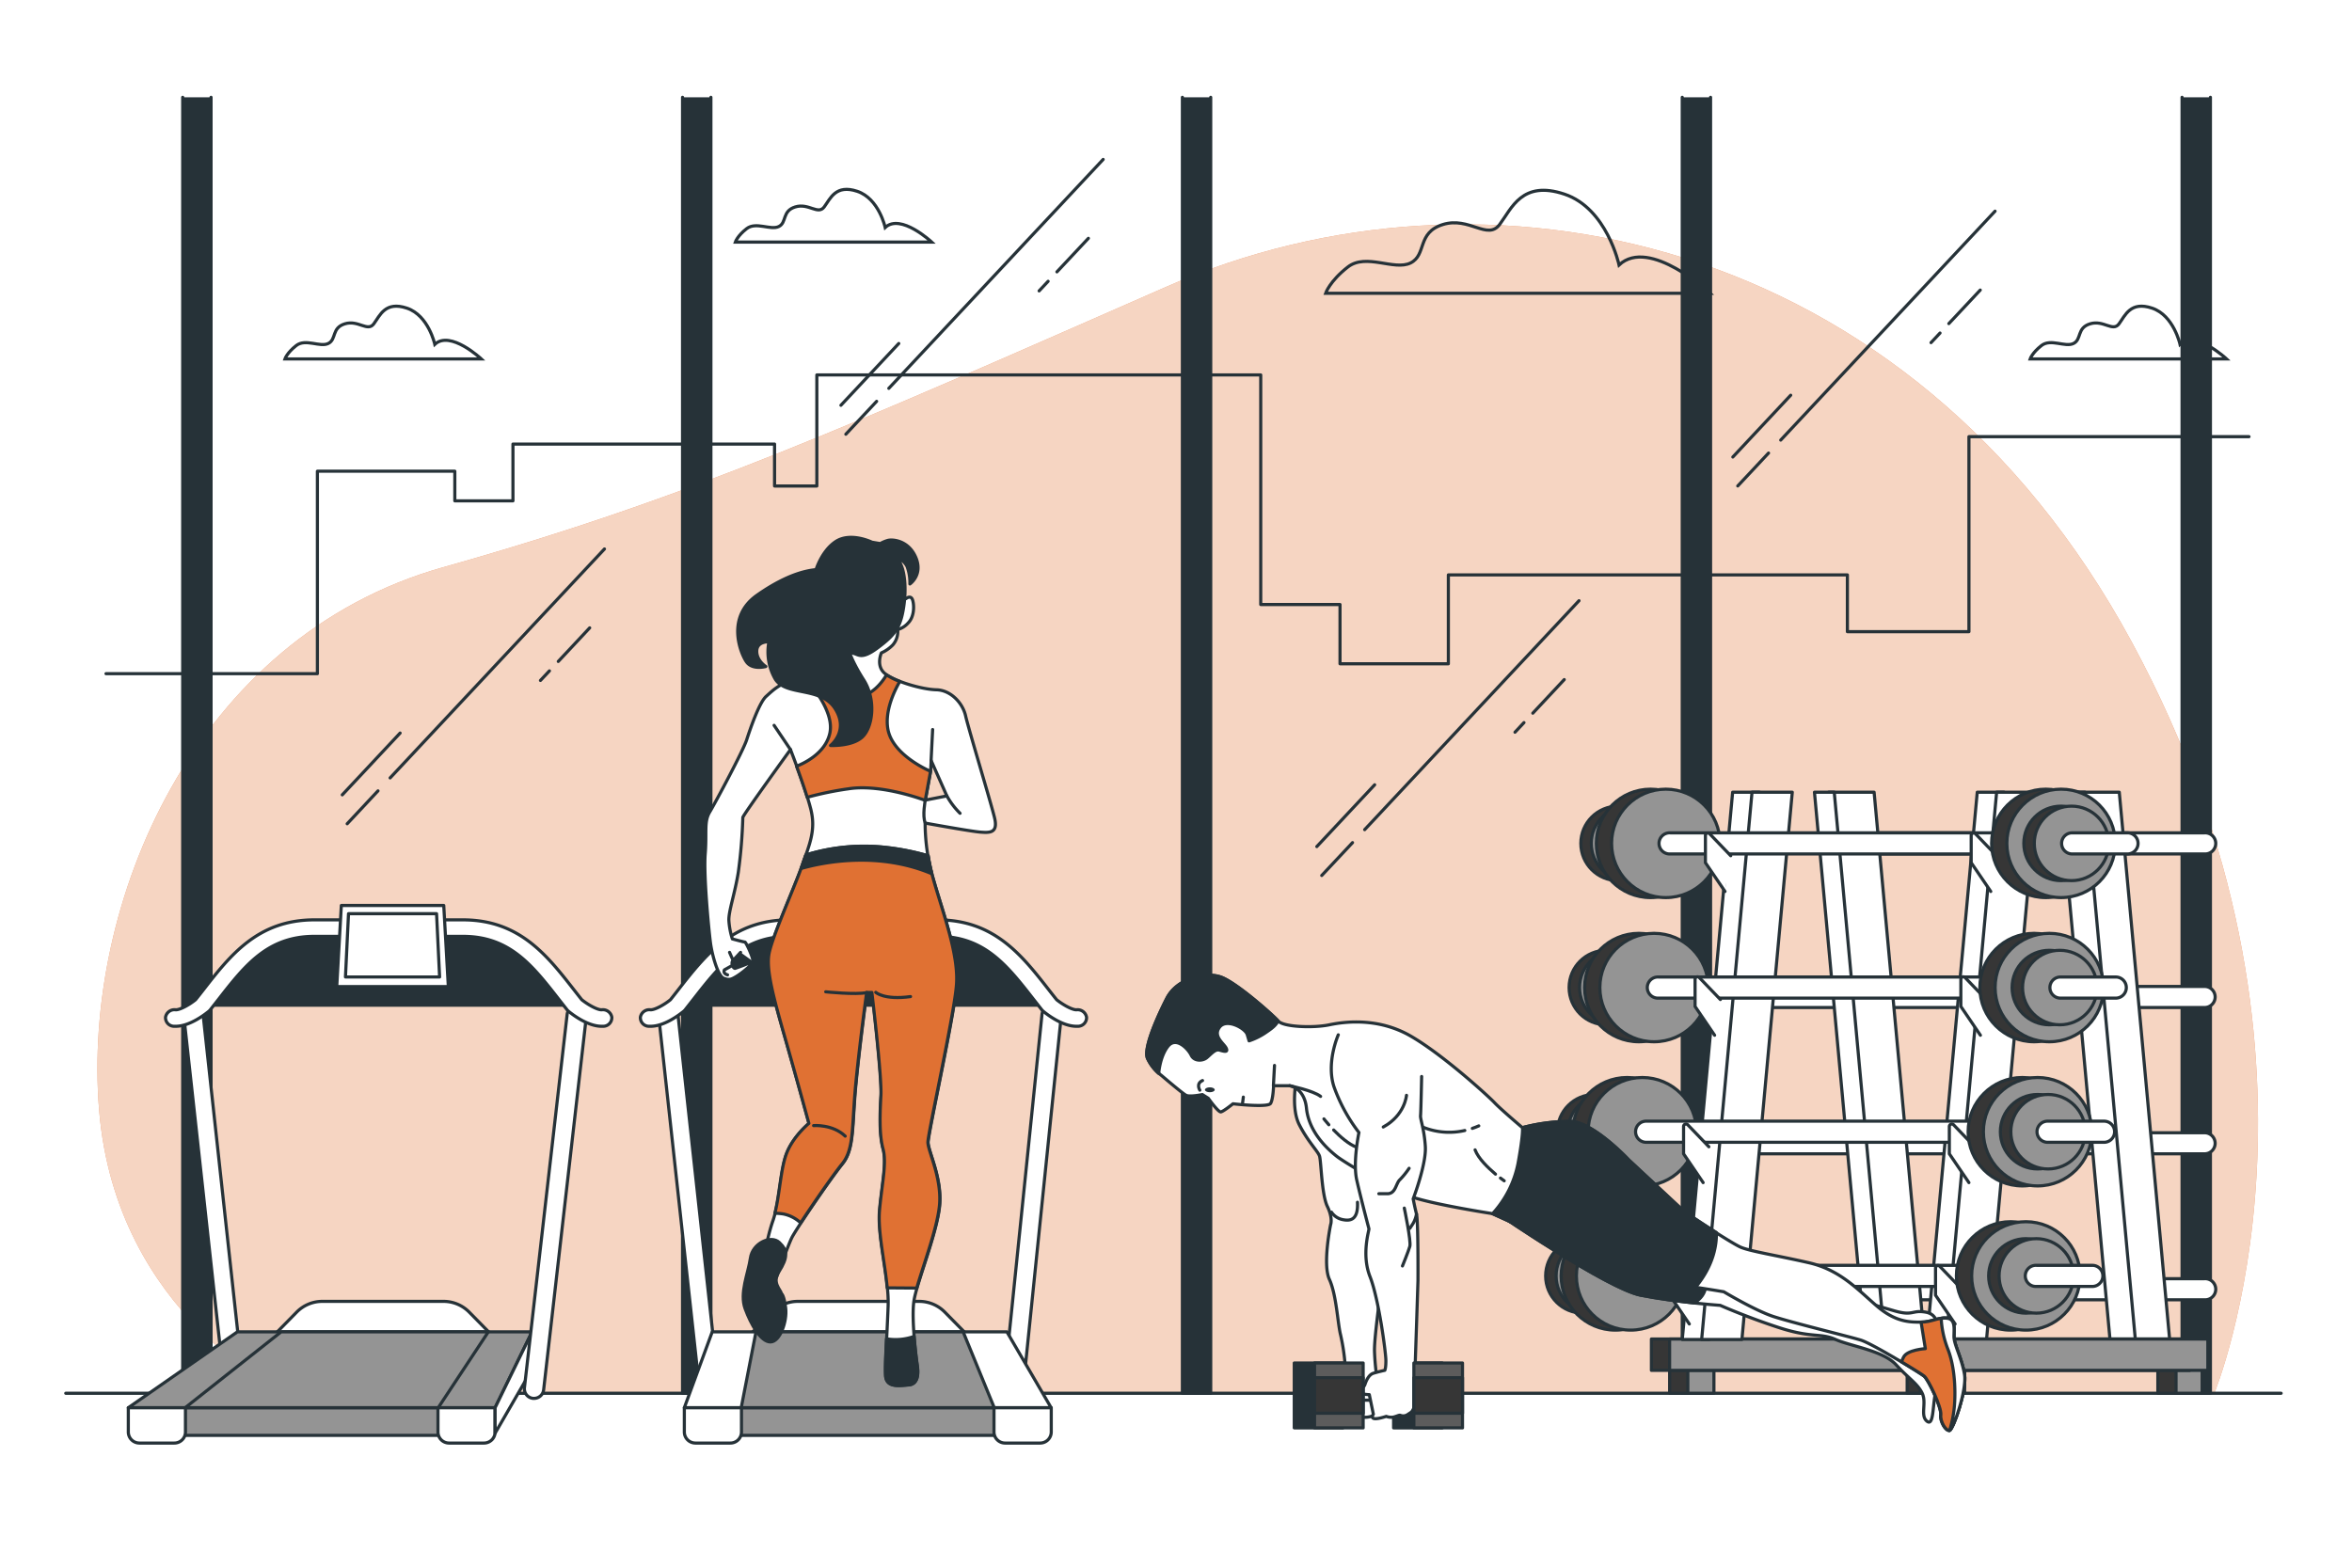 <svg class="animated" id="freepik_stories-gym" xmlns="http://www.w3.org/2000/svg" viewBox="0 0 750 500" version="1.1" xmlnsxlink="http://www.w3.org/1999/xlink" xmlnssvgjs="http://svgjs.com/svgjs"><style>svg#freepik_stories-gym:not(.animated) .animable {opacity: 0;}svg#freepik_stories-gym.animated #freepik--Clouds--inject-1 {animation: 1.5s Infinite  linear floating;animation-delay: 0s;}svg#freepik_stories-gym.animated #freepik--Weights--inject-1 {animation: 0.6s 1 forwards cubic-bezier(.36,-0.01,.5,1.38) slideUp;animation-delay: 0s;}svg#freepik_stories-gym.animated #freepik--character-2--inject-1 {animation: 0.7s 1 forwards cubic-bezier(.36,-0.01,.5,1.38) slideRight;animation-delay: 0s;}svg#freepik_stories-gym.animated #freepik--character-1--inject-1 {animation: 0.7s 1 forwards cubic-bezier(.36,-0.01,.5,1.38) slideDown;animation-delay: 0s;}            @keyframes floating {                0% {                    opacity: 1;                    transform: translateY(0px);                }                50% {                    transform: translateY(-10px);                }                100% {                    opacity: 1;                    transform: translateY(0px);                }            }                    @keyframes slideUp {                0% {                    opacity: 0;                    transform: translateY(30px);                }                100% {                    opacity: 1;                    transform: inherit;                }            }                    @keyframes slideRight {                0% {                    opacity: 0;                    transform: translateX(30px);                }                100% {                    opacity: 1;                    transform: translateX(0);                }            }                    @keyframes slideDown {                0% {                    opacity: 0;                    transform: translateY(-30px);                }                100% {                    opacity: 1;                    transform: translateY(0);                }            }        </style><g id="freepik--background-simple--inject-1" class="animable animator-active" style="transform-origin: 375.546px 257.981px;"><path d="M706.09,444.37S750.9,336.2,679.82,204.86,472.76,47.25,372.32,91.29s-151.43,67.21-231,89.62S26.19,288.3,31.6,354s59.49,90.4,59.49,90.4Z" style="fill: rgb(224, 113, 51); transform-origin: 375.546px 257.981px;" id="elr2wd8kkl7x" class="animable"></path><g id="elw3ca8v1rfj"><path d="M706.09,444.37S750.9,336.2,679.82,204.86,472.76,47.25,372.32,91.29s-151.43,67.21-231,89.62S26.19,288.3,31.6,354s59.49,90.4,59.49,90.4Z" style="fill: rgb(255, 255, 255); opacity: 0.7; transform-origin: 375.546px 257.981px;" class="animable"></path></g></g><g id="freepik--Floor--inject-1" class="animable" style="transform-origin: 374.185px 444.37px;"><line x1="727.4" y1="444.37" x2="20.97" y2="444.37" style="fill: none; stroke: rgb(38, 50, 56); stroke-linecap: round; stroke-linejoin: round; transform-origin: 374.185px 444.37px;" id="el99l9apz8985" class="animable"></line></g><g id="freepik--Clouds--inject-1" class="animable" style="transform-origin: 400.43px 87.436px;"><path d="M516.28,84.51s-3.87-18.07-17.42-22.59-16.79,4.52-20.66,9.68-9.68-2.58-18.07,0S455,81.28,449.81,83.86s-14.2-3.22-20,1.29-7.1,8.39-7.1,8.39H545.32S526,75.47,516.28,84.51Z" style="fill: none; stroke: rgb(38, 50, 56); stroke-miterlimit: 10; transform-origin: 484.015px 77.116px;" id="el0cu5w9j4t21c" class="animable"></path><path d="M282.27,72.55s-2-9.22-8.9-11.53S264.8,63.33,262.82,66s-4.94-1.32-9.23,0-2.63,5-5.27,6.26-7.25-1.64-10.22.66-3.62,4.29-3.62,4.29H297.1S287.21,67.94,282.27,72.55Z" style="fill: none; stroke: rgb(38, 50, 56); stroke-miterlimit: 10; transform-origin: 265.79px 68.802px;" id="el1wnj0irwxci" class="animable"></path><path d="M138.65,109.82s-2-9.23-8.9-11.54-8.57,2.31-10.55,5-4.94-1.32-9.23,0-2.63,4.94-5.27,6.26-7.25-1.65-10.22.66-3.62,4.28-3.62,4.28h62.62S143.59,105.2,138.65,109.82Z" style="fill: none; stroke: rgb(38, 50, 56); stroke-miterlimit: 10; transform-origin: 122.17px 106.067px;" id="elavugf9vp6t8" class="animable"></path><path d="M695.16,109.82s-2-9.23-8.9-11.54-8.57,2.31-10.55,5-4.94-1.32-9.23,0-2.63,4.94-5.27,6.26-7.25-1.65-10.22.66-3.62,4.28-3.62,4.28H710S700.1,105.2,695.16,109.82Z" style="fill: none; stroke: rgb(38, 50, 56); stroke-miterlimit: 10; transform-origin: 678.685px 106.067px;" id="elu17y61n99tb" class="animable"></path></g><g id="freepik--Buildings--inject-1" class="animable" style="transform-origin: 375.48px 167.22px;"><polyline points="33.8 214.86 101.21 214.86 101.21 150.29 145.03 150.29 145.03 159.74 163.57 159.74 163.57 141.63 246.99 141.63 246.99 155.01 260.47 155.01 260.47 119.58 402.02 119.58 402.02 192.81 427.3 192.81 427.3 211.71 461.85 211.71 461.85 183.36 589.09 183.36 589.09 201.47 627.85 201.47 627.85 139.27 717.16 139.27" style="fill: none; stroke: rgb(38, 50, 56); stroke-linecap: round; stroke-linejoin: round; transform-origin: 375.48px 167.22px;" id="eljdw0c5syf3e" class="animable"></polyline></g><g id="freepik--Window--inject-1" class="animable" style="transform-origin: 381.555px 237.7px;"><polyline points="58.26 31.03 58.26 444.37 67.3 444.37 67.3 31.03" style="fill: rgb(38, 50, 56); stroke: rgb(38, 50, 56); stroke-linecap: round; stroke-linejoin: round; transform-origin: 62.78px 237.7px;" id="elyn7mm8tph7" class="animable"></polyline><polyline points="226.69 31.03 226.69 444.37 217.65 444.37 217.65 31.03" style="fill: rgb(38, 50, 56); stroke: rgb(38, 50, 56); stroke-linecap: round; stroke-linejoin: round; transform-origin: 222.17px 237.7px;" id="elvee2g741y3a" class="animable"></polyline><polyline points="377.04 31.03 377.04 444.37 386.07 444.37 386.07 31.03" style="fill: rgb(38, 50, 56); stroke: rgb(38, 50, 56); stroke-linecap: round; stroke-linejoin: round; transform-origin: 381.555px 237.7px;" id="elgedz9djk037" class="animable"></polyline><polyline points="536.43 31.03 536.43 444.37 545.46 444.37 545.46 31.03" style="fill: rgb(38, 50, 56); stroke: rgb(38, 50, 56); stroke-linecap: round; stroke-linejoin: round; transform-origin: 540.945px 237.7px;" id="elwjswimjblk" class="animable"></polyline><polyline points="695.81 31.03 695.81 444.37 704.85 444.37 704.85 31.03" style="fill: rgb(38, 50, 56); stroke: rgb(38, 50, 56); stroke-linecap: round; stroke-linejoin: round; transform-origin: 700.33px 237.7px;" id="el1cv6qzsgon3" class="animable"></polyline><line x1="120.53" y1="252.24" x2="110.71" y2="262.73" style="fill: none; stroke: rgb(38, 50, 56); stroke-linecap: round; stroke-linejoin: round; transform-origin: 115.62px 257.485px;" id="el912vbc3rgmk" class="animable"></line><line x1="192.75" y1="175.09" x2="124.4" y2="248.11" style="fill: none; stroke: rgb(38, 50, 56); stroke-linecap: round; stroke-linejoin: round; transform-origin: 158.575px 211.6px;" id="el2yzh20ki72g" class="animable"></line><line x1="175.2" y1="213.97" x2="172.34" y2="217.02" style="fill: none; stroke: rgb(38, 50, 56); stroke-linecap: round; stroke-linejoin: round; transform-origin: 173.77px 215.495px;" id="el7gx8yuvstxl" class="animable"></line><line x1="188.04" y1="200.25" x2="178.02" y2="210.96" style="fill: none; stroke: rgb(38, 50, 56); stroke-linecap: round; stroke-linejoin: round; transform-origin: 183.03px 205.605px;" id="elvo3o2iwa8er" class="animable"></line><line x1="127.59" y1="233.8" x2="109.14" y2="253.51" style="fill: none; stroke: rgb(38, 50, 56); stroke-linecap: round; stroke-linejoin: round; transform-origin: 118.365px 243.655px;" id="elbpqdrizc3bp" class="animable"></line><line x1="279.54" y1="128" x2="269.72" y2="138.49" style="fill: none; stroke: rgb(38, 50, 56); stroke-linecap: round; stroke-linejoin: round; transform-origin: 274.63px 133.245px;" id="elcqpkw4b2ty" class="animable"></line><line x1="351.77" y1="50.85" x2="283.42" y2="123.86" style="fill: none; stroke: rgb(38, 50, 56); stroke-linecap: round; stroke-linejoin: round; transform-origin: 317.595px 87.355px;" id="elgwr74gyqiid" class="animable"></line><line x1="334.22" y1="89.72" x2="331.35" y2="92.78" style="fill: none; stroke: rgb(38, 50, 56); stroke-linecap: round; stroke-linejoin: round; transform-origin: 332.785px 91.25px;" id="el8g6g91sbjxt" class="animable"></line><line x1="347.06" y1="76.01" x2="337.03" y2="86.71" style="fill: none; stroke: rgb(38, 50, 56); stroke-linecap: round; stroke-linejoin: round; transform-origin: 342.045px 81.36px;" id="elqj4oc1nyv5s" class="animable"></line><line x1="286.6" y1="109.55" x2="268.15" y2="129.26" style="fill: none; stroke: rgb(38, 50, 56); stroke-linecap: round; stroke-linejoin: round; transform-origin: 277.375px 119.405px;" id="elvuev7z6lcu" class="animable"></line><line x1="431.29" y1="268.75" x2="421.47" y2="279.23" style="fill: none; stroke: rgb(38, 50, 56); stroke-linecap: round; stroke-linejoin: round; transform-origin: 426.38px 273.99px;" id="elg869qmohjp8" class="animable"></line><line x1="503.51" y1="191.59" x2="435.16" y2="264.61" style="fill: none; stroke: rgb(38, 50, 56); stroke-linecap: round; stroke-linejoin: round; transform-origin: 469.335px 228.1px;" id="elfjz7xowzzz" class="animable"></line><line x1="485.96" y1="230.47" x2="483.1" y2="233.53" style="fill: none; stroke: rgb(38, 50, 56); stroke-linecap: round; stroke-linejoin: round; transform-origin: 484.53px 232px;" id="elyimvz73cggs" class="animable"></line><line x1="498.8" y1="216.75" x2="488.78" y2="227.46" style="fill: none; stroke: rgb(38, 50, 56); stroke-linecap: round; stroke-linejoin: round; transform-origin: 493.79px 222.105px;" id="elkcc534p3ttf" class="animable"></line><line x1="438.35" y1="250.3" x2="419.9" y2="270.01" style="fill: none; stroke: rgb(38, 50, 56); stroke-linecap: round; stroke-linejoin: round; transform-origin: 429.125px 260.155px;" id="elv39qew403yp" class="animable"></line><line x1="563.95" y1="144.5" x2="554.13" y2="154.99" style="fill: none; stroke: rgb(38, 50, 56); stroke-linecap: round; stroke-linejoin: round; transform-origin: 559.04px 149.745px;" id="elsyu18nxwvyl" class="animable"></line><line x1="636.18" y1="67.35" x2="567.83" y2="140.36" style="fill: none; stroke: rgb(38, 50, 56); stroke-linecap: round; stroke-linejoin: round; transform-origin: 602.005px 103.855px;" id="elidcv1ejxjjf" class="animable"></line><line x1="618.63" y1="106.22" x2="615.76" y2="109.28" style="fill: none; stroke: rgb(38, 50, 56); stroke-linecap: round; stroke-linejoin: round; transform-origin: 617.195px 107.75px;" id="el3t41vxspid5" class="animable"></line><line x1="631.46" y1="92.51" x2="621.44" y2="103.21" style="fill: none; stroke: rgb(38, 50, 56); stroke-linecap: round; stroke-linejoin: round; transform-origin: 626.45px 97.86px;" id="elxoycp9s65rc" class="animable"></line><line x1="571.01" y1="126.05" x2="552.56" y2="145.76" style="fill: none; stroke: rgb(38, 50, 56); stroke-linecap: round; stroke-linejoin: round; transform-origin: 561.785px 135.905px;" id="el9omc4jj693m" class="animable"></line></g><g id="freepik--Weights--inject-1" class="animable" style="transform-origin: 597.251px 346.458px;"><rect x="532.41" y="435.29" width="8.32" height="9.07" style="fill: rgb(54, 54, 54); stroke: rgb(38, 50, 56); stroke-linecap: round; stroke-linejoin: round; transform-origin: 536.57px 439.825px;" id="el7d2mzmc72wt" class="animable"></rect><rect x="538.21" y="435.29" width="8.32" height="9.07" style="fill: rgb(148, 148, 148); stroke: rgb(38, 50, 56); stroke-linecap: round; stroke-linejoin: round; transform-origin: 542.37px 439.825px;" id="el0yl2uhucjl9" class="animable"></rect><rect x="608.15" y="435.29" width="8.32" height="9.07" style="fill: rgb(54, 54, 54); stroke: rgb(38, 50, 56); stroke-linecap: round; stroke-linejoin: round; transform-origin: 612.31px 439.825px;" id="elr5j4h48d2p" class="animable"></rect><rect x="613.95" y="435.29" width="8.32" height="9.07" style="fill: rgb(148, 148, 148); stroke: rgb(38, 50, 56); stroke-linecap: round; stroke-linejoin: round; transform-origin: 618.11px 439.825px;" id="el3rpmjobtyxa" class="animable"></rect><rect x="526.6" y="427.07" width="91.69" height="10" style="fill: rgb(54, 54, 54); stroke: rgb(38, 50, 56); stroke-linecap: round; stroke-linejoin: round; transform-origin: 572.445px 432.07px;" id="elf7x4eq33vm" class="animable"></rect><rect x="532.4" y="427.07" width="91.69" height="10" style="fill: rgb(148, 148, 148); stroke: rgb(38, 50, 56); stroke-linecap: round; stroke-linejoin: round; transform-origin: 578.245px 432.07px;" id="el14immfv8qtb" class="animable"></rect><path d="M703,272.36H590.24a3.37,3.37,0,1,1,0-6.73H703a3.37,3.37,0,1,1,0,6.73Z" style="fill: rgb(255, 255, 255); stroke: rgb(38, 50, 56); stroke-linecap: round; stroke-linejoin: round; transform-origin: 646.62px 268.995px;" id="elic8997pdr0h" class="animable"></path><path d="M703,321.34H561.41a3.36,3.36,0,1,1,0-6.72H703a3.36,3.36,0,1,1,0,6.72Z" style="fill: rgb(255, 255, 255); stroke: rgb(38, 50, 56); stroke-linecap: round; stroke-linejoin: round; transform-origin: 632.205px 317.98px;" id="eldwpywesbwdv" class="animable"></path><path d="M703,368H561.41a3.36,3.36,0,1,1,0-6.72H703a3.36,3.36,0,1,1,0,6.72Z" style="fill: rgb(255, 255, 255); stroke: rgb(38, 50, 56); stroke-linecap: round; stroke-linejoin: round; transform-origin: 632.205px 364.64px;" id="elj7lntchz56" class="animable"></path><path d="M703,414.56H561.41a3.37,3.37,0,1,1,0-6.73H703a3.37,3.37,0,1,1,0,6.73Z" style="fill: rgb(255, 255, 255); stroke: rgb(38, 50, 56); stroke-linecap: round; stroke-linejoin: round; transform-origin: 632.205px 411.195px;" id="elgrjhjb2zzra" class="animable"></path><polygon points="623 427.22 614.44 427.22 630.5 252.67 639.06 252.67 623 427.22" style="fill: rgb(255, 255, 255); stroke: rgb(38, 50, 56); stroke-linecap: round; stroke-linejoin: round; transform-origin: 626.75px 339.945px;" id="elhvpo8fj8h8" class="animable"></polygon><polygon points="633.46 427.22 620.62 427.22 636.68 252.67 649.52 252.67 633.46 427.22" style="fill: rgb(255, 255, 255); stroke: rgb(38, 50, 56); stroke-linecap: round; stroke-linejoin: round; transform-origin: 635.07px 339.945px;" id="el1fhdge3ukbb" class="animable"></polygon><polygon points="676.63 427.22 691.85 427.22 675.79 252.67 660.57 252.67 676.63 427.22" style="fill: rgb(255, 255, 255); stroke: rgb(38, 50, 56); stroke-linecap: round; stroke-linejoin: round; transform-origin: 676.21px 339.945px;" id="elwrxpva0nd4g" class="animable"></polygon><polygon points="672.83 427.22 680.91 427.22 664.85 252.67 656.76 252.67 672.83 427.22" style="fill: rgb(255, 255, 255); stroke: rgb(38, 50, 56); stroke-linecap: round; stroke-linejoin: round; transform-origin: 668.835px 339.945px;" id="el173ylkprequj" class="animable"></polygon><polygon points="545 427.22 536.44 427.22 552.5 252.67 561.06 252.67 545 427.22" style="fill: rgb(255, 255, 255); stroke: rgb(38, 50, 56); stroke-linecap: round; stroke-linejoin: round; transform-origin: 548.75px 339.945px;" id="el23z9g4cgrdw" class="animable"></polygon><polygon points="555.46 427.22 542.62 427.22 558.68 252.67 571.52 252.67 555.46 427.22" style="fill: rgb(255, 255, 255); stroke: rgb(38, 50, 56); stroke-linecap: round; stroke-linejoin: round; transform-origin: 557.07px 339.945px;" id="eleonhflx4604" class="animable"></polygon><polygon points="599.17 427.22 613.67 427.22 597.61 252.67 583.11 252.67 599.17 427.22" style="fill: rgb(255, 255, 255); stroke: rgb(38, 50, 56); stroke-linecap: round; stroke-linejoin: round; transform-origin: 598.39px 339.945px;" id="eluj9jdilpq4p" class="animable"></polygon><polygon points="594.65 427.22 600.96 427.22 584.9 252.67 578.59 252.67 594.65 427.22" style="fill: rgb(255, 255, 255); stroke: rgb(38, 50, 56); stroke-linecap: round; stroke-linejoin: round; transform-origin: 589.775px 339.945px;" id="elarxs24930gn" class="animable"></polygon><circle cx="515.97" cy="268.99" r="11.88" style="fill: rgb(54, 54, 54); stroke: rgb(38, 50, 56); stroke-linecap: round; stroke-linejoin: round; transform-origin: 515.97px 268.99px;" id="el24miiy4m2vp" class="animable"></circle><circle cx="519.31" cy="268.99" r="11.88" style="fill: rgb(148, 148, 148); stroke: rgb(38, 50, 56); stroke-linecap: round; stroke-linejoin: round; transform-origin: 519.31px 268.99px;" id="el314cz0kx6h" class="animable"></circle><g id="el8qh3per1een"><circle cx="526.33" cy="268.99" r="17.29" style="fill: rgb(54, 54, 54); stroke: rgb(38, 50, 56); stroke-linecap: round; stroke-linejoin: round; transform-origin: 526.33px 268.99px; transform: rotate(-80.82deg);" class="animable"></circle></g><g id="elycbgjb27fze"><circle cx="531.19" cy="268.99" r="17.29" style="fill: rgb(148, 148, 148); stroke: rgb(38, 50, 56); stroke-linecap: round; stroke-linejoin: round; transform-origin: 531.19px 268.99px; transform: rotate(-78.31deg);" class="animable"></circle></g><path d="M645.34,272.36H532.58a3.37,3.37,0,1,1,0-6.73H645.34a3.37,3.37,0,1,1,0,6.73Z" style="fill: rgb(255, 255, 255); stroke: rgb(38, 50, 56); stroke-linecap: round; stroke-linejoin: round; transform-origin: 588.96px 268.995px;" id="el33yxn4hudsf" class="animable"></path><path d="M636.65,272.93l-6.72-7a.79.79,0,0,0-1.36.54v8.68l6.24,9.17" style="fill: rgb(255, 255, 255); stroke: rgb(38, 50, 56); stroke-linecap: round; stroke-linejoin: round; transform-origin: 632.61px 275.003px;" id="elznxqsj078ok" class="animable"></path><g id="elq23y4jl9z49"><circle cx="652.37" cy="268.99" r="17.29" style="fill: rgb(54, 54, 54); stroke: rgb(38, 50, 56); stroke-linecap: round; stroke-linejoin: round; transform-origin: 652.37px 268.99px; transform: rotate(-78.71deg);" class="animable"></circle></g><g id="elk4cer5qy31p"><circle cx="657.23" cy="268.99" r="17.29" style="fill: rgb(148, 148, 148); stroke: rgb(38, 50, 56); stroke-linecap: round; stroke-linejoin: round; transform-origin: 657.23px 268.99px; transform: rotate(-80deg);" class="animable"></circle></g><circle cx="657.23" cy="268.99" r="11.88" style="fill: rgb(54, 54, 54); stroke: rgb(38, 50, 56); stroke-linecap: round; stroke-linejoin: round; transform-origin: 657.23px 268.99px;" id="el1jr7qxfy85j" class="animable"></circle><circle cx="660.57" cy="268.99" r="11.88" style="fill: rgb(148, 148, 148); stroke: rgb(38, 50, 56); stroke-linecap: round; stroke-linejoin: round; transform-origin: 660.57px 268.99px;" id="el2kpmmxlph66" class="animable"></circle><path d="M678.59,272.36h-18a3.37,3.37,0,0,1,0-6.73h18a3.37,3.37,0,0,1,0,6.73Z" style="fill: rgb(255, 255, 255); stroke: rgb(38, 50, 56); stroke-linecap: round; stroke-linejoin: round; transform-origin: 669.59px 268.995px;" id="el6ri9dgb6e9u" class="animable"></path><circle cx="512.23" cy="314.97" r="11.88" style="fill: rgb(54, 54, 54); stroke: rgb(38, 50, 56); stroke-linecap: round; stroke-linejoin: round; transform-origin: 512.23px 314.97px;" id="el123kbinf58y" class="animable"></circle><circle cx="515.57" cy="314.97" r="11.88" style="fill: rgb(148, 148, 148); stroke: rgb(38, 50, 56); stroke-linecap: round; stroke-linejoin: round; transform-origin: 515.57px 314.97px;" id="eljtviu6611bp" class="animable"></circle><circle cx="522.59" cy="314.97" r="17.29" style="fill: rgb(54, 54, 54); stroke: rgb(38, 50, 56); stroke-linecap: round; stroke-linejoin: round; transform-origin: 522.59px 314.97px;" id="el24kru7nluan" class="animable"></circle><circle cx="527.45" cy="314.97" r="17.29" style="fill: rgb(148, 148, 148); stroke: rgb(38, 50, 56); stroke-linecap: round; stroke-linejoin: round; transform-origin: 527.45px 314.97px;" id="el88ibykhns8" class="animable"></circle><path d="M641.6,318.34H528.84a3.37,3.37,0,1,1,0-6.73H641.6a3.37,3.37,0,1,1,0,6.73Z" style="fill: rgb(255, 255, 255); stroke: rgb(38, 50, 56); stroke-linecap: round; stroke-linejoin: round; transform-origin: 585.22px 314.975px;" id="elue074hfw9ir" class="animable"></path><path d="M633.34,318.79l-6.71-7a.79.79,0,0,0-1.36.54V321l6.24,9.18" style="fill: rgb(255, 255, 255); stroke: rgb(38, 50, 56); stroke-linecap: round; stroke-linejoin: round; transform-origin: 629.305px 320.863px;" id="el9aciun53jm9" class="animable"></path><circle cx="648.62" cy="314.97" r="17.29" style="fill: rgb(54, 54, 54); stroke: rgb(38, 50, 56); stroke-linecap: round; stroke-linejoin: round; transform-origin: 648.62px 314.97px;" id="eljfjkr7ehlse" class="animable"></circle><circle cx="653.49" cy="314.97" r="17.29" style="fill: rgb(148, 148, 148); stroke: rgb(38, 50, 56); stroke-linecap: round; stroke-linejoin: round; transform-origin: 653.49px 314.97px;" id="elpbh3fbptn1j" class="animable"></circle><circle cx="653.49" cy="314.97" r="11.88" style="fill: rgb(54, 54, 54); stroke: rgb(38, 50, 56); stroke-linecap: round; stroke-linejoin: round; transform-origin: 653.49px 314.97px;" id="eltbwdmhj0c4" class="animable"></circle><circle cx="656.83" cy="314.97" r="11.88" style="fill: rgb(148, 148, 148); stroke: rgb(38, 50, 56); stroke-linecap: round; stroke-linejoin: round; transform-origin: 656.83px 314.97px;" id="ele0uik07h7d" class="animable"></circle><path d="M674.85,318.34h-18a3.37,3.37,0,0,1,0-6.73h18a3.37,3.37,0,0,1,0,6.73Z" style="fill: rgb(255, 255, 255); stroke: rgb(38, 50, 56); stroke-linecap: round; stroke-linejoin: round; transform-origin: 665.85px 314.975px;" id="eljvmiaqutkkg" class="animable"></path><circle cx="508.49" cy="360.95" r="11.88" style="fill: rgb(54, 54, 54); stroke: rgb(38, 50, 56); stroke-linecap: round; stroke-linejoin: round; transform-origin: 508.49px 360.95px;" id="elg9bpb4w6yjl" class="animable"></circle><circle cx="511.83" cy="360.95" r="11.88" style="fill: rgb(148, 148, 148); stroke: rgb(38, 50, 56); stroke-linecap: round; stroke-linejoin: round; transform-origin: 511.83px 360.95px;" id="ele86dzi24kqn" class="animable"></circle><g id="el7ck8cf8ufws"><circle cx="518.85" cy="360.95" r="17.29" style="fill: rgb(54, 54, 54); stroke: rgb(38, 50, 56); stroke-linecap: round; stroke-linejoin: round; transform-origin: 518.85px 360.95px; transform: rotate(-22.25deg);" class="animable"></circle></g><g id="elafmy3n8e2m6"><circle cx="523.71" cy="360.95" r="17.29" style="fill: rgb(148, 148, 148); stroke: rgb(38, 50, 56); stroke-linecap: round; stroke-linejoin: round; transform-origin: 523.71px 360.95px; transform: rotate(-45deg);" class="animable"></circle></g><path d="M637.86,364.32H525.1a3.37,3.37,0,1,1,0-6.73H637.86a3.37,3.37,0,1,1,0,6.73Z" style="fill: rgb(255, 255, 255); stroke: rgb(38, 50, 56); stroke-linecap: round; stroke-linejoin: round; transform-origin: 581.48px 360.955px;" id="eln8g9mx9me8j" class="animable"></path><path d="M629.67,365.75l-6.71-7a.79.79,0,0,0-1.36.54V368l6.24,9.18" style="fill: rgb(255, 255, 255); stroke: rgb(38, 50, 56); stroke-linecap: round; stroke-linejoin: round; transform-origin: 625.635px 367.843px;" id="el66djentnqx6" class="animable"></path><g id="el0o7dosys2je"><circle cx="644.88" cy="360.95" r="17.29" style="fill: rgb(54, 54, 54); stroke: rgb(38, 50, 56); stroke-linecap: round; stroke-linejoin: round; transform-origin: 644.88px 360.95px; transform: rotate(-45deg);" class="animable"></circle></g><g id="ellket8tt2ab"><circle cx="649.75" cy="360.95" r="17.29" style="fill: rgb(148, 148, 148); stroke: rgb(38, 50, 56); stroke-linecap: round; stroke-linejoin: round; transform-origin: 649.75px 360.95px; transform: rotate(-22.25deg);" class="animable"></circle></g><circle cx="649.75" cy="360.95" r="11.88" style="fill: rgb(54, 54, 54); stroke: rgb(38, 50, 56); stroke-linecap: round; stroke-linejoin: round; transform-origin: 649.75px 360.95px;" id="elaiqwslaoyw" class="animable"></circle><circle cx="653.09" cy="360.95" r="11.88" style="fill: rgb(148, 148, 148); stroke: rgb(38, 50, 56); stroke-linecap: round; stroke-linejoin: round; transform-origin: 653.09px 360.95px;" id="el980qfrd9lu8" class="animable"></circle><path d="M671.11,364.32h-18a3.37,3.37,0,1,1,0-6.73h18a3.37,3.37,0,0,1,0,6.73Z" style="fill: rgb(255, 255, 255); stroke: rgb(38, 50, 56); stroke-linecap: round; stroke-linejoin: round; transform-origin: 661.926px 360.955px;" id="el55ge4f3qz4e" class="animable"></path><g id="elhw38wl9ib7h"><circle cx="504.75" cy="406.94" r="11.88" style="fill: rgb(54, 54, 54); stroke: rgb(38, 50, 56); stroke-linecap: round; stroke-linejoin: round; transform-origin: 504.75px 406.94px; transform: rotate(-45deg);" class="animable"></circle></g><g id="elhppizjtsvx5"><circle cx="508.09" cy="406.94" r="11.88" style="fill: rgb(148, 148, 148); stroke: rgb(38, 50, 56); stroke-linecap: round; stroke-linejoin: round; transform-origin: 508.09px 406.94px; transform: rotate(-80.75deg);" class="animable"></circle></g><g id="elgvwkaccngc"><circle cx="515.11" cy="406.94" r="17.29" style="fill: rgb(54, 54, 54); stroke: rgb(38, 50, 56); stroke-linecap: round; stroke-linejoin: round; transform-origin: 515.11px 406.94px; transform: rotate(-22.25deg);" class="animable"></circle></g><g id="elp3amproddnb"><circle cx="519.97" cy="406.94" r="17.29" style="fill: rgb(148, 148, 148); stroke: rgb(38, 50, 56); stroke-linecap: round; stroke-linejoin: round; transform-origin: 519.97px 406.94px; transform: rotate(-45deg);" class="animable"></circle></g><path d="M634.12,410.3H521.36a3.37,3.37,0,1,1,0-6.73H634.12a3.37,3.37,0,1,1,0,6.73Z" style="fill: rgb(255, 255, 255); stroke: rgb(38, 50, 56); stroke-linecap: round; stroke-linejoin: round; transform-origin: 577.74px 406.935px;" id="el9g67chgynl7" class="animable"></path><path d="M625.27,410.88l-6.72-7a.78.78,0,0,0-1.35.54v8.68l6.24,9.17" style="fill: rgb(255, 255, 255); stroke: rgb(38, 50, 56); stroke-linecap: round; stroke-linejoin: round; transform-origin: 621.235px 412.951px;" id="elh34rnvwiv4t" class="animable"></path><g id="ela1wzbkilc3o"><circle cx="641.14" cy="406.94" r="17.29" style="fill: rgb(54, 54, 54); stroke: rgb(38, 50, 56); stroke-linecap: round; stroke-linejoin: round; transform-origin: 641.14px 406.94px; transform: rotate(-76.62deg);" class="animable"></circle></g><g id="elkgsnqdrp9mc"><circle cx="646.01" cy="406.94" r="17.29" style="fill: rgb(148, 148, 148); stroke: rgb(38, 50, 56); stroke-linecap: round; stroke-linejoin: round; transform-origin: 646.01px 406.94px; transform: rotate(-22.25deg);" class="animable"></circle></g><g id="elhrl417auky4"><circle cx="646.01" cy="406.94" r="11.88" style="fill: rgb(54, 54, 54); stroke: rgb(38, 50, 56); stroke-linecap: round; stroke-linejoin: round; transform-origin: 646.01px 406.94px; transform: rotate(-80.75deg);" class="animable"></circle></g><g id="elc6kr0vr5o4q"><circle cx="649.35" cy="406.94" r="11.88" style="fill: rgb(148, 148, 148); stroke: rgb(38, 50, 56); stroke-linecap: round; stroke-linejoin: round; transform-origin: 649.35px 406.94px; transform: rotate(-76.65deg);" class="animable"></circle></g><path d="M667.37,410.3h-18a3.37,3.37,0,1,1,0-6.73h18a3.37,3.37,0,0,1,0,6.73Z" style="fill: rgb(255, 255, 255); stroke: rgb(38, 50, 56); stroke-linecap: round; stroke-linejoin: round; transform-origin: 658.186px 406.935px;" id="el4emlppr9wlg" class="animable"></path><rect x="612.35" y="435.29" width="8.32" height="9.07" style="fill: rgb(148, 148, 148); stroke: rgb(38, 50, 56); stroke-linecap: round; stroke-linejoin: round; transform-origin: 616.51px 439.825px;" id="elb1hbey0ukmo" class="animable"></rect><rect x="618.15" y="435.29" width="8.32" height="9.07" style="fill: rgb(255, 255, 255); stroke: rgb(38, 50, 56); stroke-linecap: round; stroke-linejoin: round; transform-origin: 622.31px 439.825px;" id="elbq9h1avozz" class="animable"></rect><rect x="688.09" y="435.29" width="8.32" height="9.07" style="fill: rgb(54, 54, 54); stroke: rgb(38, 50, 56); stroke-linecap: round; stroke-linejoin: round; transform-origin: 692.25px 439.825px;" id="elx5325pjxza" class="animable"></rect><rect x="693.89" y="435.29" width="8.32" height="9.07" style="fill: rgb(148, 148, 148); stroke: rgb(38, 50, 56); stroke-linecap: round; stroke-linejoin: round; transform-origin: 698.05px 439.825px;" id="el5h2hzhahq9w" class="animable"></rect><rect x="606.54" y="427.07" width="91.69" height="10" style="fill: rgb(54, 54, 54); stroke: rgb(38, 50, 56); stroke-linecap: round; stroke-linejoin: round; transform-origin: 652.385px 432.07px;" id="ela21wqc5t5ar" class="animable"></rect><rect x="612.34" y="427.07" width="91.69" height="10" style="fill: rgb(148, 148, 148); stroke: rgb(38, 50, 56); stroke-linecap: round; stroke-linejoin: round; transform-origin: 658.185px 432.07px;" id="elfvf9a38ejcq" class="animable"></rect><path d="M551.89,272.93l-6.72-7a.78.78,0,0,0-1.35.54v8.68l6.24,9.17" style="fill: rgb(255, 255, 255); stroke: rgb(38, 50, 56); stroke-linecap: round; stroke-linejoin: round; transform-origin: 547.855px 275.001px;" id="elzag2o1uq4j" class="animable"></path><path d="M548.59,318.79l-6.72-7a.78.78,0,0,0-1.35.54V321l6.23,9.18" style="fill: rgb(255, 255, 255); stroke: rgb(38, 50, 56); stroke-linecap: round; stroke-linejoin: round; transform-origin: 544.555px 320.861px;" id="elflrl302a9" class="animable"></path><path d="M544.92,365.75l-6.72-7a.78.78,0,0,0-1.35.54V368l6.24,9.18" style="fill: rgb(255, 255, 255); stroke: rgb(38, 50, 56); stroke-linecap: round; stroke-linejoin: round; transform-origin: 540.885px 367.841px;" id="el445q2psmru7" class="animable"></path><path d="M540.52,410.88l-6.72-7a.78.78,0,0,0-1.35.54v8.68l6.23,9.17" style="fill: rgb(255, 255, 255); stroke: rgb(38, 50, 56); stroke-linecap: round; stroke-linejoin: round; transform-origin: 536.485px 412.951px;" id="elw4fopotn4yr" class="animable"></path></g><g id="freepik--Tredmill--inject-1" class="animable" style="transform-origin: 118.011px 374.52px;"><path d="M75,448.27a3.09,3.09,0,0,1-3.06-2.77L58.63,324.18a3.08,3.08,0,0,1,6.13-.62L78,444.87a3.09,3.09,0,0,1-2.75,3.38Z" style="fill: rgb(255, 255, 255); stroke: rgb(38, 50, 56); stroke-linecap: round; stroke-linejoin: round; transform-origin: 68.315px 384.531px;" id="elj3ram4ubugj" class="animable"></path><rect x="54.72" y="448.45" width="93.77" height="9.35" style="fill: rgb(148, 148, 148); stroke: rgb(38, 50, 56); stroke-linecap: round; stroke-linejoin: round; transform-origin: 101.605px 453.125px;" id="elxc475m9l7gp" class="animable"></rect><path d="M141.47,415.06H102.81a11.48,11.48,0,0,0-8.22,3.45l-7,7.12h69.05l-7-7.12A11.51,11.51,0,0,0,141.47,415.06Z" style="fill: rgb(255, 255, 255); stroke: rgb(38, 50, 56); stroke-linecap: round; stroke-linejoin: round; transform-origin: 122.115px 420.345px;" id="elnkg0k11bmnr" class="animable"></path><polygon points="157.88 448.97 40.92 448.97 75.69 424.79 169.66 424.79 157.88 448.97" style="fill: rgb(148, 148, 148); stroke: rgb(38, 50, 56); stroke-linecap: round; stroke-linejoin: round; transform-origin: 105.29px 436.88px;" id="el870uxl1nag" class="animable"></polygon><polygon points="139.74 448.97 59.06 448.97 89.64 424.79 155.71 424.79 139.74 448.97" style="fill: rgb(148, 148, 148); stroke: rgb(38, 50, 56); stroke-linecap: round; stroke-linejoin: round; transform-origin: 107.385px 436.88px;" id="eltkycqhvief" class="animable"></polygon><path d="M40.92,449H59.14a0,0,0,0,1,0,0v7.72a3.53,3.53,0,0,1-3.53,3.53H44.45a3.53,3.53,0,0,1-3.53-3.53V449A0,0,0,0,1,40.92,449Z" style="fill: rgb(255, 255, 255); stroke: rgb(38, 50, 56); stroke-linecap: round; stroke-linejoin: round; transform-origin: 50.03px 454.625px;" id="el4i9fxtw2cs" class="animable"></path><path d="M139.66,449h18.22a0,0,0,0,1,0,0v7.72a3.53,3.53,0,0,1-3.53,3.53H143.19a3.53,3.53,0,0,1-3.53-3.53V449A0,0,0,0,1,139.66,449Z" style="fill: rgb(255, 255, 255); stroke: rgb(38, 50, 56); stroke-linecap: round; stroke-linejoin: round; transform-origin: 148.77px 454.625px;" id="elal4bu77ido5" class="animable"></path><polygon points="157.88 457.11 169.27 437.39 169.66 424.79 157.88 448.97 157.88 457.11" style="fill: rgb(255, 255, 255); stroke: rgb(38, 50, 56); stroke-linecap: round; stroke-linejoin: round; transform-origin: 163.77px 440.95px;" id="elz3kjif9j77c" class="animable"></polygon><path d="M170.3,446a3.09,3.09,0,0,0,3.06-2.77l13.61-119a3.08,3.08,0,0,0-6.13-.62L167.23,442.61A3.08,3.08,0,0,0,170,446Z" style="fill: rgb(255, 255, 255); stroke: rgb(38, 50, 56); stroke-linecap: round; stroke-linejoin: round; transform-origin: 177.099px 383.42px;" id="elaodkulbia5k" class="animable"></path><path d="M147.15,296H100.73c-17.86,0-25.59,12.65-34.95,24.59H182.09C172.74,308.67,165,296,147.15,296Z" style="fill: rgb(38, 50, 56); stroke: rgb(38, 50, 56); stroke-linecap: round; stroke-linejoin: round; transform-origin: 123.935px 308.295px;" id="elmrhoadzr6go" class="animable"></path><path d="M191.89,322.06c-1.3.1-4.34-1.57-6.38-3.21-.87-1.09-1.73-2.19-2.58-3.28-8.52-10.91-17.34-22.19-35.31-22.19H100.26c-18,0-26.79,11.28-35.31,22.19-.85,1.09-1.71,2.19-2.59,3.28-2,1.64-5.07,3.31-6.37,3.21a2.89,2.89,0,0,0-3.21,2.39,2.75,2.75,0,0,0,2.68,2.87l.6,0c4.57,0,9.56-4,10.55-4.8a3.59,3.59,0,0,0,.39-.39l2.8-3.56c8.35-10.69,15.57-19.93,30.46-19.93h47.36c14.89,0,22.11,9.24,30.46,19.93l2.8,3.56a3.59,3.59,0,0,0,.39.39c1,.83,6,4.8,10.55,4.8l.6,0a2.75,2.75,0,0,0,2.68-2.87A2.89,2.89,0,0,0,191.89,322.06Z" style="fill: rgb(255, 255, 255); stroke: rgb(38, 50, 56); stroke-linecap: round; stroke-linejoin: round; transform-origin: 123.94px 310.35px;" id="elk3u44py3qk" class="animable"></path><polygon points="142.96 314.66 107.38 314.66 108.84 288.79 141.5 288.79 142.96 314.66" style="fill: rgb(255, 255, 255); stroke: rgb(38, 50, 56); stroke-linecap: round; stroke-linejoin: round; transform-origin: 125.17px 301.725px;" id="elsd5jmog9ina" class="animable"></polygon><polygon points="140.18 311.6 110.16 311.6 111.13 291.41 139.21 291.41 140.18 311.6" style="fill: rgb(255, 255, 255); stroke: rgb(38, 50, 56); stroke-linecap: round; stroke-linejoin: round; transform-origin: 125.17px 301.505px;" id="elmvqugzypv9" class="animable"></polygon></g><g id="freepik--character-2--inject-1" class="animable" style="transform-origin: 496.102px 383.642px;"><polygon points="412.71 439.4 412.71 450.73 412.71 455.41 428.22 455.41 428.22 450.73 428.22 439.4 428.22 434.72 412.71 434.72 412.71 439.4" style="fill: rgb(38, 50, 56); stroke: rgb(38, 50, 56); stroke-linecap: round; stroke-linejoin: round; transform-origin: 420.465px 445.065px;" id="elr2d6e4mt529" class="animable"></polygon><polygon points="444.39 434.72 444.39 439.4 444.39 450.73 444.39 455.41 459.89 455.41 459.89 450.73 459.89 439.4 459.89 434.72 444.39 434.72" style="fill: rgb(38, 50, 56); stroke: rgb(38, 50, 56); stroke-linecap: round; stroke-linejoin: round; transform-origin: 452.14px 445.065px;" id="elnoz1knr41" class="animable"></polygon><path d="M413.39,344.23s-1.84,9.08.92,14.48,5.92,8.42,6.45,10,.66,12.24,2.5,16.06,1.05,5.79,1.05,5.79-2.63,12.63-.39,17.5,2.63,13.95,3.55,17.63a66.49,66.49,0,0,1,1.45,9.48c0,.53-.92,6.84-1.58,7.37s-2.5,0-2.63,2.1,0,6.45.39,7a2.58,2.58,0,0,0,2.37.66,3.47,3.47,0,0,1,1.19-.27H435a6.76,6.76,0,0,0,4.08-1.18c1.19-1.05,1.05-5,.79-6.84a76.91,76.91,0,0,1-1.58-13.3c0-5.92,2.37-19.6,2.37-26.18a89.28,89.28,0,0,0-1.84-15.66c-.26-1.32-1.45-13.82-.79-18.69s.26-7.5-10.4-17S416.68,341.07,413.39,344.23Z" style="fill: rgb(255, 255, 255); stroke: rgb(38, 50, 56); stroke-linecap: round; stroke-linejoin: round; transform-origin: 426.725px 397.66px;" id="elxhlcr5yxyf" class="animable"></path><path d="M424.58,386.61a5.55,5.55,0,0,0,3.55,2.37c2.5.52,5,.13,4.74-5.53" style="fill: none; stroke: rgb(38, 50, 56); stroke-linecap: round; stroke-linejoin: round; transform-origin: 428.734px 386.299px;" id="eljzsa35jfnn" class="animable"></path><path d="M478.65,387.73s33.93,23.19,44.48,25.35a242.29,242.29,0,0,0,25.4,3.25s9.05,4,19.19,7.24,12.77,1.5,17.61,3.65,15.14,3.54,19.3,8.07,6.84,6,8.32,9.08-.7,7.08,1.48,8.89,1.83-4.76,2.72-8.89.9-11.38.9-16.09.36-9-4-9.78-3.9,1.31-9.77-.36S580,410.9,580,410.9l-92.69-31.5Z" style="fill: rgb(255, 255, 255); stroke: rgb(38, 50, 56); stroke-linecap: round; stroke-linejoin: round; transform-origin: 548.354px 416.484px;" id="el88a8rapbp2" class="animable"></path><path d="M478.65,387.73s33.93,23.19,44.48,25.35c5.45,1.12,12,1.95,17.14,2.49,4.67-2.92,3.55-6.84,3.55-6.84L538,396.6l-50.62-17.2Z" style="fill: rgb(38, 50, 56); stroke: rgb(38, 50, 56); stroke-linecap: round; stroke-linejoin: round; transform-origin: 511.294px 397.485px;" id="el4kup330aocj" class="animable"></path><path d="M475.9,387.08s21.67,9.78,26.16,12,26.89,10.08,32.21,10.64S549.68,412,549.68,412s9.8,5.88,15.68,7.84,24.37,6.45,28,7.57,18.76,10.36,20.16,11.48,5.61,10.09,5.33,12.33,1.68,5.32,2.8,5,5.6-12.89,4.76-17.93-3.36-9.52-3.36-12,.56-5.6-2.24-5.88-4.9,1.27-8.26,1.27-8,.13-14.15-5.2S586.65,405,576.85,402.75s-18.77-3.64-21.85-5-17.65-10.93-18.49-11.77-17.09-16-17.09-16-11.2-12-18.49-12.32a59.1,59.1,0,0,0-15.51,2S475.79,376.45,475.9,387.08Z" style="fill: rgb(255, 255, 255); stroke: rgb(38, 50, 56); stroke-linecap: round; stroke-linejoin: round; transform-origin: 551.207px 406.951px;" id="elmo98w43p4" class="animable"></path><path d="M519.42,370s-11.2-12-18.49-12.32a59.1,59.1,0,0,0-15.51,2s-9.63,16.77-9.52,27.4c0,0,21.67,9.78,26.16,12s26.89,10.08,32.21,10.64c1.79.19,4.11.5,6.41.84,6-7.23,6.74-14,6.64-17.44-4.92-3.12-10.31-6.71-10.81-7.21C535.67,385.1,519.42,370,519.42,370Z" style="fill: rgb(38, 50, 56); stroke: rgb(38, 50, 56); stroke-linecap: round; stroke-linejoin: round; transform-origin: 511.614px 384.12px;" id="elbkwws41e8y9" class="animable"></path><path d="M607,432.85c-.25.51-.47,1-.65,1.49,3.58,2.15,6.62,4.07,7.21,4.54,1.4,1.12,5.61,10.09,5.33,12.33s1.68,5.32,2.8,5,5.6-12.89,4.76-17.93-3.36-9.52-3.36-12,.56-5.6-2.24-5.88-4.9,1.27-8.26,1.27l1.36,8.47S608.17,430.48,607,432.85Z" style="fill: rgb(224, 113, 51); stroke: rgb(38, 50, 56); stroke-linecap: round; stroke-linejoin: round; transform-origin: 616.452px 438.3px;" id="elee6a5agu1ru" class="animable"></path><path d="M621.67,456.25c1.12-.28,5.6-12.89,4.76-17.93s-3.36-9.52-3.36-12,.56-5.6-2.24-5.88a7,7,0,0,0-1.83.06,31.32,31.32,0,0,0,2.21,10c2.53,6.6,2.37,15.4,1.86,19.3A36.3,36.3,0,0,1,621.67,456.25Z" style="fill: rgb(255, 255, 255); stroke: rgb(38, 50, 56); stroke-linecap: round; stroke-linejoin: round; transform-origin: 622.767px 438.328px;" id="elnqqz4tj5w1p" class="animable"></path><path d="M372.2,318.18S364,333.82,366,337.7a13.56,13.56,0,0,0,4.35,5.29s6.71,5.76,7.88,6.35,5.18-.24,5.18-.24l1.88,1.18s3.17,4.46,4,4.35,3.88-2.59,3.88-2.59,11.17,1.29,12-.12.94-5.64.94-5.64h5.17s4.67.65,5.32,7.16c.52,5.27,3.68,10.66,9.73,15.41,2.11,1.66,16.11,10.23,23.63,12.82s26,5.41,26,5.41a33.18,33.18,0,0,0,8.11-16c1.76-9.64,1.41-11.41,1.41-11.41s-6.94-5.88-8.93-8-16.58-15.41-26.81-21.28-20.81-4.59-25.87-3.53-14.58.7-16.22-1.18-13.53-12.46-18.46-14.11S375.49,312.06,372.2,318.18Z" style="fill: rgb(255, 255, 255); stroke: rgb(38, 50, 56); stroke-linecap: round; stroke-linejoin: round; transform-origin: 425.597px 349.057px;" id="eldqaq9l6ynp9" class="animable"></path><line x1="406.06" y1="346.28" x2="406.41" y2="339.81" style="fill: none; stroke: rgb(38, 50, 56); stroke-linecap: round; stroke-linejoin: round; transform-origin: 406.235px 343.045px;" id="el3rzny339q1" class="animable"></line><path d="M407.54,325.66c-1.78-2-13.51-12.43-18.41-14.07s-13.64.47-16.93,6.59c0,0-8.23,15.64-6.24,19.52a15.56,15.56,0,0,0,3.48,4.61l.05,0s.35-5.29,2.94-8.58,6.47.82,7.41,2.82,3.64,1.88,4.94.82,2.7-2.82,4-2.47,2.94.94,2.24-.58-4.35-3.77-2.12-6.71,8.23.36,8.82,2.36l.59,2a21.62,21.62,0,0,0,5.05-2.46C405.18,328.27,406.69,327.29,407.54,325.66Z" style="fill: rgb(38, 50, 56); stroke: rgb(38, 50, 56); stroke-linecap: round; stroke-linejoin: round; transform-origin: 386.595px 326.682px;" id="el98khrsd22ol" class="animable"></path><path d="M387.35,347.58c0,.43-.7.78-1.56.78s-1.57-.35-1.57-.78.7-.79,1.57-.79S387.35,347.14,387.35,347.58Z" style="fill: rgb(38, 50, 56); transform-origin: 385.785px 347.575px;" id="elib5yw2z6tac" class="animable"></path><path d="M382.6,347.7s-1.35-2.09.86-3.07" style="fill: none; stroke: rgb(38, 50, 56); stroke-linecap: round; stroke-linejoin: round; transform-origin: 382.826px 346.165px;" id="el4ay4nxgitvg" class="animable"></path><line x1="396.22" y1="351.87" x2="396.47" y2="349.91" style="fill: none; stroke: rgb(38, 50, 56); stroke-linecap: round; stroke-linejoin: round; transform-origin: 396.345px 350.89px;" id="eluomcidvies" class="animable"></line><path d="M411.23,346.28s7.53,1.53,9.88,3.41" style="fill: none; stroke: rgb(38, 50, 56); stroke-linecap: round; stroke-linejoin: round; transform-origin: 416.17px 347.985px;" id="els0794aw53yd" class="animable"></path><path d="M425.27,360.4c2.05,2.12,4.82,4.58,7.36,5.51" style="fill: none; stroke: rgb(38, 50, 56); stroke-linecap: round; stroke-linejoin: round; transform-origin: 428.95px 363.155px;" id="eltvw1m75tzor" class="animable"></path><path d="M422.17,356.86s.59.77,1.56,1.87" style="fill: none; stroke: rgb(38, 50, 56); stroke-linecap: round; stroke-linejoin: round; transform-origin: 422.95px 357.795px;" id="elcwe3gxzb2bw" class="animable"></path><path d="M469.49,359.89c.68-.23,1.36-.49,2.06-.8" style="fill: none; stroke: rgb(38, 50, 56); stroke-linecap: round; stroke-linejoin: round; transform-origin: 470.52px 359.49px;" id="elu0jqqljouw" class="animable"></path><path d="M453.91,359.56a22.17,22.17,0,0,0,13.18,1" style="fill: none; stroke: rgb(38, 50, 56); stroke-linecap: round; stroke-linejoin: round; transform-origin: 460.5px 360.344px;" id="elt5l9o1m96o" class="animable"></path><path d="M476.88,374.48c-2.34-2-5.45-4.93-6.51-7.74" style="fill: none; stroke: rgb(38, 50, 56); stroke-linecap: round; stroke-linejoin: round; transform-origin: 473.625px 370.61px;" id="elhb21eyiliph" class="animable"></path><path d="M479.66,376.61s-.47-.32-1.2-.88" style="fill: none; stroke: rgb(38, 50, 56); stroke-linecap: round; stroke-linejoin: round; transform-origin: 479.06px 376.17px;" id="eltspgoraik5o" class="animable"></path><rect x="427.34" y="442.54" width="26.85" height="4.03" style="fill: rgb(255, 255, 255); stroke: rgb(38, 50, 56); stroke-linecap: round; stroke-linejoin: round; transform-origin: 440.765px 444.555px;" id="eljnf3okulbm" class="animable"></rect><path d="M426.75,330.05s-3.88,8.7-1.41,16.46a53.32,53.32,0,0,0,8,14.7s-2,9.41-.7,15.17,3.76,15.05,3.88,15.52-2.47,8.11.35,15.28,5.06,24.34,5.06,26.81-.35,3.06-.35,3.06-2.12.47-3.65.94-2.35,2.58-2.7,3.64-2,1.53-1.53,2.35,2.94.83,2.94.83l1.29,6.23s-.82,1.17.24,1.41,3.88-.71,3.88-.71a4.4,4.4,0,0,0,2.23.24c1.06-.24,1.88-.71,2.23-.59a2.49,2.49,0,0,0,2.35-.23c1.06-.71,1.3-.71,1.77-1.65s.59,0,.59-2.12-.12-7.64,0-10.7.94-28.21.94-28.21.11-19.05-.47-21.29-1.06-4.82-1.06-4.82,4.23-11.05,3.88-16.69-1.65-8.7-1.53-9.88.35-12.46.35-12.46" style="fill: rgb(255, 255, 255); stroke: rgb(38, 50, 56); stroke-linecap: round; stroke-linejoin: round; transform-origin: 439.524px 391.269px;" id="el4st8p7kmcdq" class="animable"></path><path d="M448.5,349.34s-.47,6.34-7.41,10.11" style="fill: none; stroke: rgb(38, 50, 56); stroke-linecap: round; stroke-linejoin: round; transform-origin: 444.795px 354.395px;" id="el3e5avuzkwph" class="animable"></path><path d="M449.33,372.62a25.76,25.76,0,0,1-2.94,3.64c-1.3,1.18-1.3,4.47-4,4.47h-2.71" style="fill: none; stroke: rgb(38, 50, 56); stroke-linecap: round; stroke-linejoin: round; transform-origin: 444.505px 376.675px;" id="eldlm65mizor8" class="animable"></path><path d="M447.8,385.31s2.23,10.59,1.76,12.23-2.35,6.23-2.35,6.23" style="fill: none; stroke: rgb(38, 50, 56); stroke-linecap: round; stroke-linejoin: round; transform-origin: 448.418px 394.54px;" id="el1fbt47y7b3q" class="animable"></path><path d="M451.68,387.19a8.6,8.6,0,0,1-1.18,3.18l-.94,1.41" style="fill: none; stroke: rgb(38, 50, 56); stroke-linecap: round; stroke-linejoin: round; transform-origin: 450.62px 389.485px;" id="eljvmk16h66jn" class="animable"></path><rect x="419.17" y="434.72" width="15.51" height="20.69" style="fill: rgb(92, 92, 92); stroke: rgb(38, 50, 56); stroke-linecap: round; stroke-linejoin: round; transform-origin: 426.925px 445.065px;" id="el1eeyekxnn2q" class="animable"></rect><rect x="419.17" y="439.4" width="15.51" height="11.33" style="fill: rgb(54, 54, 54); stroke: rgb(38, 50, 56); stroke-linecap: round; stroke-linejoin: round; transform-origin: 426.925px 445.065px;" id="elzxlxlnonhv8" class="animable"></rect><rect x="450.85" y="434.72" width="15.51" height="20.69" style="fill: rgb(92, 92, 92); stroke: rgb(38, 50, 56); stroke-linecap: round; stroke-linejoin: round; transform-origin: 458.605px 445.065px;" id="elgley5qaac87" class="animable"></rect><rect x="450.85" y="439.4" width="15.51" height="11.33" style="fill: rgb(54, 54, 54); stroke: rgb(38, 50, 56); stroke-linecap: round; stroke-linejoin: round; transform-origin: 458.605px 445.065px;" id="elfrcpb6ri4kn" class="animable"></rect></g><g id="freepik--character-1--inject-1" class="animable" style="transform-origin: 275.34px 315.816px;"><path d="M323.14,446a3.08,3.08,0,0,0,3.06-2.77l12.19-119a3.08,3.08,0,0,0-6.13-.62L320.07,442.61a3.08,3.08,0,0,0,2.75,3.37Z" style="fill: rgb(255, 255, 255); stroke: rgb(38, 50, 56); stroke-linecap: round; stroke-linejoin: round; transform-origin: 329.23px 383.422px;" id="elu233hbodnh" class="animable"></path><path d="M226.38,448.27a3.08,3.08,0,0,1-3.06-2.77L210.05,324.18a3.08,3.08,0,0,1,6.13-.62l13.26,121.31a3.08,3.08,0,0,1-2.75,3.38Z" style="fill: rgb(255, 255, 255); stroke: rgb(38, 50, 56); stroke-linecap: round; stroke-linejoin: round; transform-origin: 219.746px 384.532px;" id="elhyn0dq2odpp" class="animable"></path><rect x="232.02" y="448.45" width="93.77" height="9.35" style="fill: rgb(148, 148, 148); stroke: rgb(38, 50, 56); stroke-linecap: round; stroke-linejoin: round; transform-origin: 278.905px 453.125px;" id="elqt4ldc7szg" class="animable"></rect><path d="M293.11,415.06H254.45a11.5,11.5,0,0,0-8.22,3.45l-7,7.12H308.3l-7-7.12A11.5,11.5,0,0,0,293.11,415.06Z" style="fill: rgb(255, 255, 255); stroke: rgb(38, 50, 56); stroke-linecap: round; stroke-linejoin: round; transform-origin: 273.765px 420.345px;" id="el9p5go3v08x5" class="animable"></path><polygon points="335.18 448.97 218.22 448.97 227.11 424.79 321.08 424.79 335.18 448.97" style="fill: rgb(255, 255, 255); stroke: rgb(38, 50, 56); stroke-linecap: round; stroke-linejoin: round; transform-origin: 276.7px 436.88px;" id="els1y8x7c4yq" class="animable"></polygon><polygon points="317.04 448.97 236.36 448.97 241.06 424.79 307.13 424.79 317.04 448.97" style="fill: rgb(148, 148, 148); stroke: rgb(38, 50, 56); stroke-linecap: round; stroke-linejoin: round; transform-origin: 276.7px 436.88px;" id="elk6vrwx5kidr" class="animable"></polygon><path d="M218.22,449h18.22a0,0,0,0,1,0,0v7.72a3.53,3.53,0,0,1-3.53,3.53H221.75a3.53,3.53,0,0,1-3.53-3.53V449A0,0,0,0,1,218.22,449Z" style="fill: rgb(255, 255, 255); stroke: rgb(38, 50, 56); stroke-linecap: round; stroke-linejoin: round; transform-origin: 227.33px 454.625px;" id="el92rm1uba4po" class="animable"></path><path d="M317,449h18.22a0,0,0,0,1,0,0v7.72a3.53,3.53,0,0,1-3.53,3.53H320.49a3.53,3.53,0,0,1-3.53-3.53V449A0,0,0,0,1,317,449Z" style="fill: rgb(255, 255, 255); stroke: rgb(38, 50, 56); stroke-linecap: round; stroke-linejoin: round; transform-origin: 326.09px 454.625px;" id="elgg2tsz2umwq" class="animable"></path><path d="M298.57,296H252.15c-17.86,0-25.59,12.65-34.94,24.59H333.52C324.16,308.67,316.43,296,298.57,296Z" style="fill: rgb(38, 50, 56); stroke: rgb(38, 50, 56); stroke-linecap: round; stroke-linejoin: round; transform-origin: 275.365px 308.295px;" id="elzbyuflvnm9" class="animable"></path><path d="M343.31,322.06c-1.3.1-4.34-1.57-6.37-3.21-.88-1.09-1.74-2.19-2.59-3.28C325.83,304.66,317,293.38,299,293.38H251.68c-18,0-26.79,11.28-35.31,22.19-.85,1.09-1.71,2.19-2.58,3.28-2,1.64-5.08,3.31-6.38,3.21a2.89,2.89,0,0,0-3.21,2.39,2.75,2.75,0,0,0,2.68,2.87l.6,0c4.57,0,9.56-4,10.55-4.8a3.59,3.59,0,0,0,.39-.39l2.8-3.56c8.35-10.69,15.57-19.93,30.46-19.93H299c14.89,0,22.11,9.24,30.46,19.93l2.8,3.56a3.59,3.59,0,0,0,.39.39c1,.83,6,4.8,10.55,4.8l.6,0a2.75,2.75,0,0,0,2.68-2.87A2.89,2.89,0,0,0,343.31,322.06Z" style="fill: rgb(255, 255, 255); stroke: rgb(38, 50, 56); stroke-linecap: round; stroke-linejoin: round; transform-origin: 275.34px 310.35px;" id="elb5z74s8qad" class="animable"></path><polygon points="294.38 314.66 258.81 314.66 260.27 288.79 292.92 288.79 294.38 314.66" style="fill: rgb(255, 255, 255); stroke: rgb(38, 50, 56); stroke-linecap: round; stroke-linejoin: round; transform-origin: 276.595px 301.725px;" id="eltwv2r93e5g" class="animable"></polygon><polygon points="291.61 311.6 261.58 311.6 262.56 291.41 290.63 291.41 291.61 311.6" style="fill: rgb(255, 255, 255); stroke: rgb(38, 50, 56); stroke-linecap: round; stroke-linejoin: round; transform-origin: 276.595px 301.505px;" id="el7ww3rfuix3c" class="animable"></polygon><path d="M317.12,260.74c-1.22-5-8.32-28.42-9.21-32.42s-4.66-8.21-9.32-8.32-13.21-2.67-16.32-5.11-1.22-6.66-1.22-6.66a11.47,11.47,0,0,0,3.66-2.55,6.56,6.56,0,0,0,1.55-4.89,6.83,6.83,0,0,0,3.33-2.1c1.89-1.89,2-5.33,1.45-7.22s-2.11-.56-2.11-.56l-10.55,1.23-16.09-1.45s-3.22-.33-4.11,1.56,2.22,6.77,4.33,8.32,3.22,2.11,3.33,2.78,2.44,6.44,1,8.55-8.77,3.33-13.54,4.77-6.78,3.44-9,5.44-5.1,10.43-6.21,13.87-9.88,19.87-11.77,23-.89,6.44-1.44,13.32,1.11,24.09,1.66,28.31S229,311.36,230.76,312s2.33.45,4-.55,5.21-3.77,5.33-4.88-2.22-6.11-2.56-6.11-4-1-4-1a24.54,24.54,0,0,1-1.11-5.88c-.12-2.89,1.88-8.44,3-15.32a161.34,161.34,0,0,0,1.45-17.54c0-.67,15.2-21.65,15.2-21.65s4.67,12,6.44,18.87-.44,11.44-2.66,18-9.88,23.42-10.66,28.64,1.56,13.76,5.11,26.19S258,358.32,258,358.32s-5,4.1-7.11,9.54-2.22,15.21-4.44,21.54-3.66,16.43-3.66,16.43l4.77,1.66s3.67-10.1,4.89-12.65,12.32-18.87,16.2-23.65,3-12.21,4.33-25.75,3.44-28.86,3.44-28.86h1.67s3.22,26.86,2.89,32.85-.56,12.44.66,17-.33,11-1.11,19.54,3,21.31,2.67,30.63-1,18.1-.78,22.09,4.42,3.19,7.3,3,3.25-3.19,2.8-6.18-1.89-14.77-1.11-20.43,7.33-21.54,8.22-30.42-3.67-17.42-3.67-20.31,8.44-40.85,9.1-50.29-4.1-22.2-7.21-32.86A64.07,64.07,0,0,1,295,262.51s14.66,2.67,17.65,2.89S318.35,265.73,317.12,260.74Zm-77,45.85a53.62,53.62,0,0,1-5.73,2.26c-.63,0-1.43-1.75-.63-2.55s2.39-2.55,2.39-2.55m-3.51,0,1.12,2.55m-.48,1.75L231,309.33s-.63,1.12,1,1.59m63.08-55.73,1.68-9.24.17-3.36,5,11.26Z" style="fill: rgb(255, 255, 255); stroke: rgb(38, 50, 56); stroke-linecap: round; stroke-linejoin: round; transform-origin: 271.097px 316.169px;" id="eljlvuaivxxs" class="animable"></path><path d="M296.73,246s-12.09-5-13.6-13.43c-1-5.62,1.81-11.77,3.79-15.22a21.87,21.87,0,0,1-4.23-2.1c-1.54,2.61-4.76,6.72-10,7.4-5.87.77-9.89-5.15-11.49-8-1.31.37-2.72.73-4.1,1.08l-.53.41s9.69,9.94,8.06,17.64c-1.42,6.68-8.72,9.86-10.63,10.59,1.06,2.9,2.37,6.6,3.4,9.92a105.57,105.57,0,0,1,13.11-2.7c10.58-1.68,24.52,3.69,24.52,3.69Z" style="fill: rgb(224, 113, 51); stroke: rgb(38, 50, 56); stroke-linecap: round; stroke-linejoin: round; transform-origin: 275.365px 234.965px;" id="ellik9flpyrpq" class="animable"></path><path d="M305,314c-.67,9.43-9.11,47.4-9.11,50.29s4.55,11.43,3.67,20.31c-.72,7.21-5.17,19-7.23,26.22l-9.42-.07c-.76-8.34-3.07-17.94-2.45-24.81.78-8.56,2.34-15,1.11-19.54s-1-11-.67-17-2.88-32.86-2.88-32.86h-1.66s-2.12,15.32-3.45,28.87-.44,21-4.33,25.75c-2.8,3.45-9.37,12.91-13.26,18.87a11.43,11.43,0,0,0-5.49-2.84,17.33,17.33,0,0,0-2.74-.22c1.56-6.2,1.87-14.35,3.73-19.13,2.11-5.45,7.11-9.55,7.11-9.55s-4.11-15.1-7.67-27.54-5.87-21-5.1-26.19c.74-5,7.7-20.44,10.29-27.6.13-.37.26-.72.37-1,.38-1.15.77-2.23,1.14-3.28a62.8,62.8,0,0,1,26-2.36,78.79,78.79,0,0,1,13,2.63c.3,1.76.69,3.68,1.2,5.73.21.81.44,1.64.68,2.49C300.92,291.82,305.69,304.59,305,314Z" style="fill: rgb(224, 113, 51); stroke: rgb(38, 50, 56); stroke-linecap: round; stroke-linejoin: round; transform-origin: 275.04px 340.348px;" id="eliiu04okpuyn" class="animable"></path><path d="M263.3,316.33s9.7,1,13.09.24" style="fill: none; stroke: rgb(38, 50, 56); stroke-linecap: round; stroke-linejoin: round; transform-origin: 269.845px 316.593px;" id="el2mveu5zgf2t" class="animable"></path><path d="M279.26,316.5s2.69,2.52,11.09,1.35" style="fill: none; stroke: rgb(38, 50, 56); stroke-linecap: round; stroke-linejoin: round; transform-origin: 284.805px 317.33px;" id="elo1ctynxi1hh" class="animable"></path><path d="M297.13,278.67c-17.33-7.3-35-3.57-41.65-1.68.13-.37.26-.72.37-1,.38-1.15.77-2.23,1.14-3.28a62.8,62.8,0,0,1,26-2.36,78.79,78.79,0,0,1,13,2.63C296.23,274.7,296.62,276.62,297.13,278.67Z" style="fill: rgb(38, 50, 56); stroke: rgb(38, 50, 56); stroke-linecap: round; stroke-linejoin: round; transform-origin: 276.305px 274.288px;" id="elnhv71uv5l4d" class="animable"></path><path d="M259.44,359s6.05-.51,10.08,3.36" style="fill: none; stroke: rgb(38, 50, 56); stroke-linecap: round; stroke-linejoin: round; transform-origin: 264.48px 360.669px;" id="eli6a4ahfluj7" class="animable"></path><path d="M278.05,172.93s-6.77-3.33-11.54-.22-7.66,10.77-7.33,15.43,3.11,11.21,5.66,14.54,5.22,5.33,7.1,5.66,2.67,2.22,8-1.77,7.21-6.33,8.21-12.88.11-11.21-.66-13.1a14.22,14.22,0,0,0-1.34-2.66,5.63,5.63,0,0,1,3.11,2.77,14.82,14.82,0,0,1,.89,5.55s4.22-2.88,1.89-8.43-7.55-5.89-9-5.44a10.54,10.54,0,0,0-2.34,1Z" style="fill: rgb(38, 50, 56); stroke: rgb(38, 50, 56); stroke-linecap: round; stroke-linejoin: round; transform-origin: 275.948px 190.229px;" id="elmgpenihdzj" class="animable"></path><path d="M273.28,184.7s-5.55,6.1-4.89,13,2.89,12.65,7,19.09,2.88,15.1-.34,18.21-10.21,2.77-10.21,2.77,6-4.66,1.44-11.77-15.65-3.88-19.09-9.43a17.42,17.42,0,0,1-2-11.88s-3.77-.22-3.88,2.89,2.88,5,2.88,5-4.33,1.22-6.21-1.55-6.55-14.21,3.44-21.21,16.87-8.32,21-8.21S274.5,180.81,273.28,184.7Z" style="fill: rgb(38, 50, 56); stroke: rgb(38, 50, 56); stroke-linecap: round; stroke-linejoin: round; transform-origin: 256.618px 209.686px;" id="elna1dj3domuq" class="animable"></path><line x1="252.07" y1="239.09" x2="246.84" y2="231.34" style="fill: none; stroke: rgb(38, 50, 56); stroke-linecap: round; stroke-linejoin: round; transform-origin: 249.455px 235.215px;" id="elip8luavrr4e" class="animable"></line><line x1="296.9" y1="242.59" x2="297.4" y2="232.68" style="fill: none; stroke: rgb(38, 50, 56); stroke-linecap: round; stroke-linejoin: round; transform-origin: 297.15px 237.635px;" id="elwuk14sp54oh" class="animable"></line><path d="M301.94,253.85a23.85,23.85,0,0,0,4.2,5.54" style="fill: none; stroke: rgb(38, 50, 56); stroke-linecap: round; stroke-linejoin: round; transform-origin: 304.04px 256.62px;" id="elu96u1moisw" class="animable"></path><path d="M295.05,255.19s-1,5.07,0,7.32" style="fill: none; stroke: rgb(38, 50, 56); stroke-linecap: round; stroke-linejoin: round; transform-origin: 294.828px 258.85px;" id="el9hj1x5zausb" class="animable"></path><path d="M249.2,412.58c-.29-1.29-3.07-3.45-.86-6.91,2.94-4.62,2.87-6.86.18-9.38s-8.56.17-9.24,5-3.52,11.08-1.67,16.12,5,10.59,8.06,10.59,5.37-6.56,4.87-10.75S249.2,412.58,249.2,412.58Z" style="fill: rgb(38, 50, 56); stroke: rgb(38, 50, 56); stroke-linecap: round; stroke-linejoin: round; transform-origin: 243.801px 411.663px;" id="el5vlu9chaa8" class="animable"></path><path d="M282.69,427c-.25,5.05-.45,9.29-.31,11.73.22,4,4.42,3.19,7.3,3s3.25-3.19,2.8-6.18c-.22-1.52-.7-5.26-1-9.32A17.46,17.46,0,0,1,282.69,427Z" style="fill: rgb(38, 50, 56); stroke: rgb(38, 50, 56); stroke-linecap: round; stroke-linejoin: round; transform-origin: 287.487px 434.078px;" id="el8ga91ryqlrd" class="animable"></path></g><defs>     <filter id="active" height="200%">         <feMorphology in="SourceAlpha" result="DILATED" operator="dilate" radius="2"></feMorphology>                <feFlood flood-color="#32DFEC" flood-opacity="1" result="PINK"></feFlood>        <feComposite in="PINK" in2="DILATED" operator="in" result="OUTLINE"></feComposite>        <feMerge>            <feMergeNode in="OUTLINE"></feMergeNode>            <feMergeNode in="SourceGraphic"></feMergeNode>        </feMerge>    </filter>    <filter id="hover" height="200%">        <feMorphology in="SourceAlpha" result="DILATED" operator="dilate" radius="2"></feMorphology>                <feFlood flood-color="#ff0000" flood-opacity="0.5" result="PINK"></feFlood>        <feComposite in="PINK" in2="DILATED" operator="in" result="OUTLINE"></feComposite>        <feMerge>            <feMergeNode in="OUTLINE"></feMergeNode>            <feMergeNode in="SourceGraphic"></feMergeNode>        </feMerge>            <feColorMatrix type="matrix" values="0   0   0   0   0                0   1   0   0   0                0   0   0   0   0                0   0   0   1   0 "></feColorMatrix>    </filter></defs></svg>